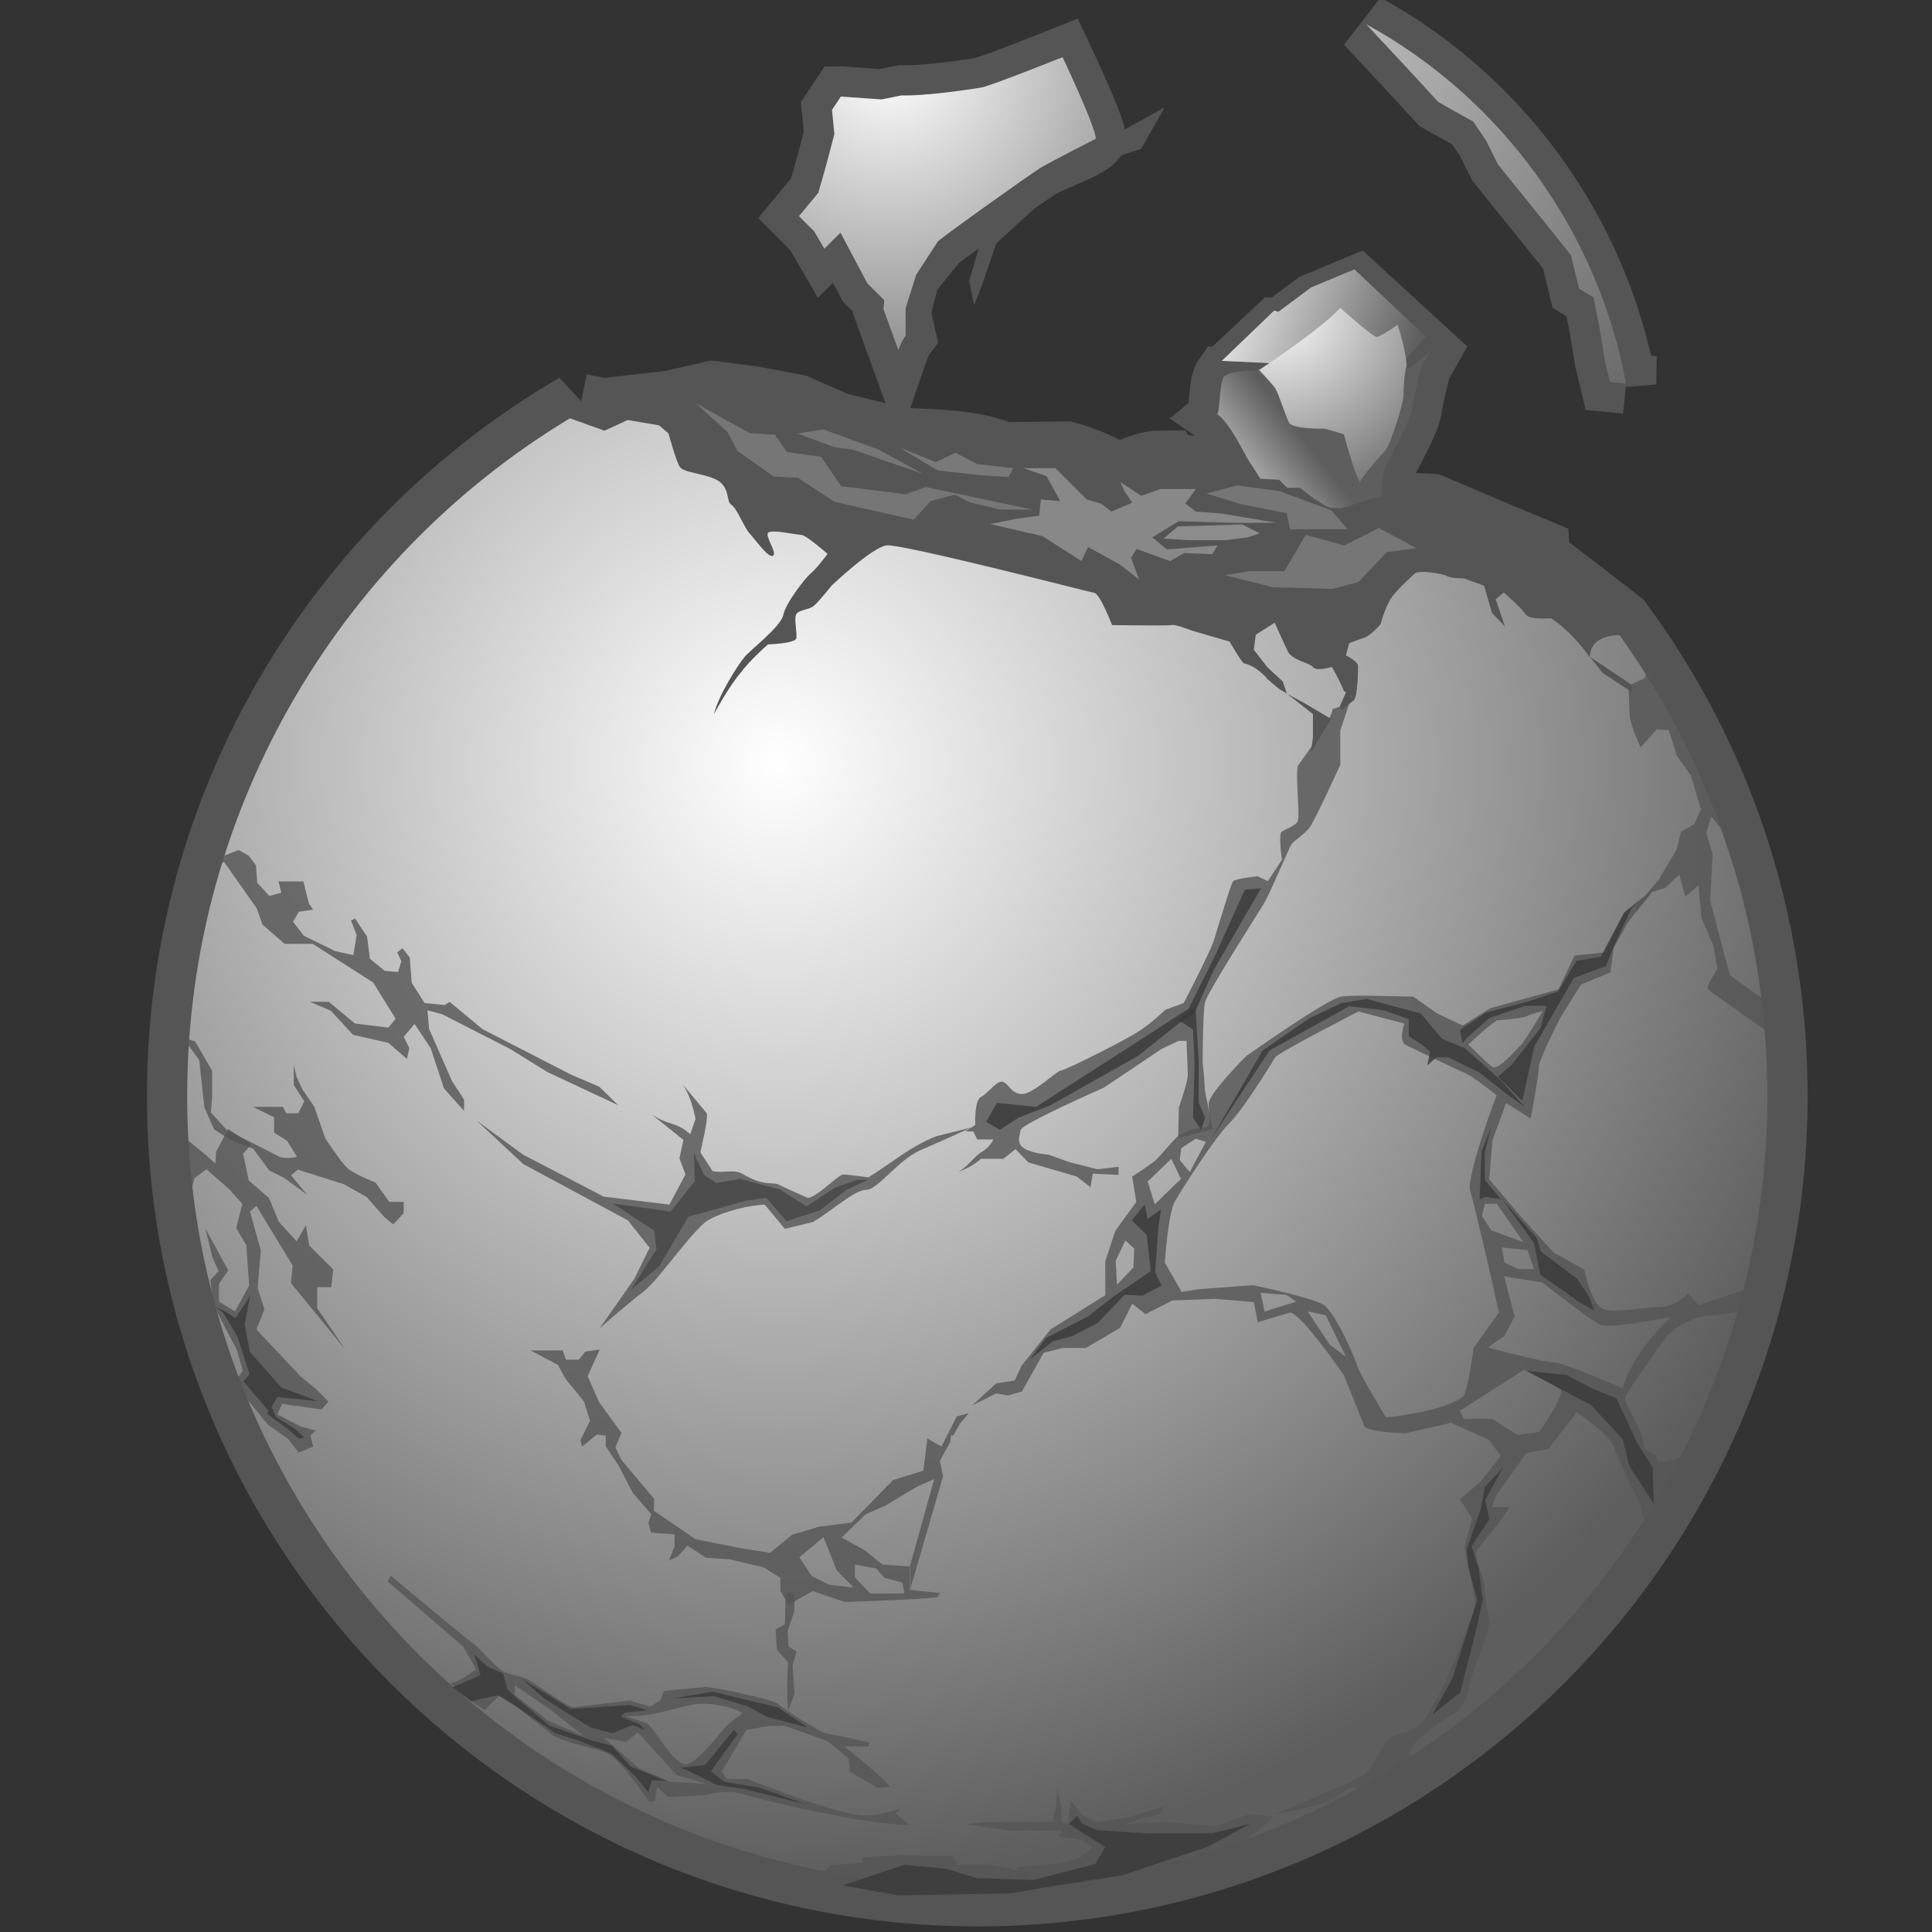 <svg xmlns="http://www.w3.org/2000/svg" width="48" height="48" xmlns:xlink="http://www.w3.org/1999/xlink"><rect width="100%" height="100%" fill="#333333" stroke="none"/><defs><radialGradient cx="1605.673" cy="1675.435" r="26.715" gradientUnits="userSpaceOnUse" gradientTransform="matrix(-1 0 0 1 1624.84 -1655.907)" fy="1675.435" fx="1605.673"><stop offset="0" stop-color="#fff"/><stop offset=".064" stop-color="#FDEED5"/><stop offset=".172" stop-color="#FBD395"/><stop offset=".262" stop-color="#F9BF66"/><stop offset=".331" stop-color="#F7B349"/><stop offset=".371" stop-color="#F7AF3E"/><stop offset=".691" stop-color="#EF7916"/><stop offset="1" stop-color="#A65416"/></radialGradient><radialGradient cx="1476.977" cy="1690.262" r="20.142" gradientUnits="userSpaceOnUse" gradientTransform="matrix(-.996 -.094 -.094 .996 1654.682 -1545.643)" fy="1690.262" fx="1476.977"><stop offset="0" stop-color="#fff"/><stop offset=".064" stop-color="#FDEED5"/><stop offset=".172" stop-color="#FBD395"/><stop offset=".262" stop-color="#F9BF66"/><stop offset=".331" stop-color="#F7B349"/><stop offset=".371" stop-color="#F7AF3E"/><stop offset=".691" stop-color="#EF7916"/><stop offset="1" stop-color="#A65416"/></radialGradient><radialGradient cx="634.36" cy="1723.128" r="10.074" gradientUnits="userSpaceOnUse" gradientTransform="matrix(.959 .283 -.283 .959 -99.24 -1830.233)" fy="1723.128" fx="634.36"><stop offset="0" stop-color="#fff"/><stop offset=".064" stop-color="#FDEED5"/><stop offset=".172" stop-color="#FBD395"/><stop offset=".262" stop-color="#F9BF66"/><stop offset=".331" stop-color="#F7B349"/><stop offset=".371" stop-color="#F7AF3E"/><stop offset=".691" stop-color="#EF7916"/><stop offset="1" stop-color="#A65416"/></radialGradient><radialGradient cx="263.111" cy="1664.644" r="5.507" gradientUnits="userSpaceOnUse" fy="1664.644" fx="263.111"><stop offset="0" stop-color="#fff"/><stop offset=".064" stop-color="#FDEED5"/><stop offset=".172" stop-color="#FBD395"/><stop offset=".262" stop-color="#F9BF66"/><stop offset=".331" stop-color="#F7B349"/><stop offset=".371" stop-color="#F7AF3E"/><stop offset=".691" stop-color="#EF7916"/><stop offset="1" stop-color="#A65416"/></radialGradient><linearGradient x1="261.09" x2="263.681" y1="1669.586" y2="1667.567" gradientUnits="userSpaceOnUse"><stop offset=".006" stop-color="#F7AF3E"/><stop offset="1" stop-color="#994410"/></linearGradient><linearGradient x1="261.373" x2="266.339" y1="1664.008" y2="1665.902" gradientUnits="userSpaceOnUse"><stop offset=".006" stop-color="#F7AF3E"/><stop offset="1" stop-color="#994410"/></linearGradient><radialGradient id="d" cx="634.36" cy="1723.128" r="10.074" xlink:href="#a" gradientUnits="userSpaceOnUse" gradientTransform="matrix(1.001 .295 -.295 1.001 -104.582 -1910.411)" fx="634.36" fy="1723.128"/><radialGradient id="c" cx="1476.977" cy="1690.262" r="20.142" xlink:href="#a" gradientUnits="userSpaceOnUse" gradientTransform="matrix(-1.039 -.098 -.098 1.039 1725.187 -1613.514)" fx="1476.977" fy="1690.262"/><radialGradient id="b" cx="1605.673" cy="1675.435" r="26.715" xlink:href="#a" gradientUnits="userSpaceOnUse" gradientTransform="matrix(-1.043 0 0 1.043 1694.054 -1728.547)" fx="1605.673" fy="1675.435"/><radialGradient id="a" cx="263.111" cy="1664.644" r="5.507" fx="263.111" fy="1664.644" gradientUnits="userSpaceOnUse"><stop offset="0" stop-color="#fff"/><stop offset="1" stop-color="#5e5e5e"/></radialGradient><radialGradient id="g" cx="263.111" cy="1664.644" r="5.507" xlink:href="#a" gradientUnits="userSpaceOnUse" fx="263.111" fy="1664.644" gradientTransform="matrix(1.043 0 0 1.043 -242.745 -1728.547)"/><linearGradient id="f" x1="261.09" x2="263.681" y1="1669.586" y2="1667.567" xlink:href="#a" gradientUnits="userSpaceOnUse" gradientTransform="matrix(1.043 0 0 1.043 -242.745 -1728.547)"/><linearGradient id="e" x1="261.373" x2="266.339" y1="1664.008" y2="1665.902" xlink:href="#a" gradientUnits="userSpaceOnUse"/></defs><g><path fill="#555" d="M28.93 2.68l-.58 1.02-.75.24-.42.16-.06.32-.65.2s-.56.4-.62.43c-.06.04-1.1 1-1.1 1l-.35 1.03-.2.5-.12-.6.25-.86.6-.8 2.7-1.93 1.3-.72z"/><path fill="none" stroke="#555" stroke-width="1.5" d="M40.4 9.54c-.7-3.8-3.1-7.1-6.46-8.94l1.1 1.18.7.76.86.48.32.47.3.6 1.25 1.55.56.7.2.83.36.22.14.7.14.86.13.54.4.04z"/><path fill="#555" d="M36.13 3v.35l.4.44.54.74.68 1.04.85.28.47.98.13.5.26.38.35.53-.06 1.22.27.03v-.8l-.33-1.46-.7-1.17-2.1-2.97L33.95.6 35 2.56z"/><path fill="none" stroke="#555" stroke-width="2" d="M14.4 10.25C8.57 13.65 4.65 20 4.65 27.23c0 10.84 8.8 19.63 19.64 19.63 10.83 0 19.62-8.8 19.62-19.63 0-4.35-1.4-8.37-3.8-11.63l-1.62-1.25s-.43-.23-.46-.52l-.77-.32-1.74-.74-1.9-.1h-.6l-.8-.6-.35.15-.32-.32-1.43-.06-.23.45-.74-.03-.3-.57c-.42 0-1.16.4-1.16.4-.23-.35-1.22-.62-1.22-.62l-1.58.02c-.68-.32-1.8-.33-2.55-.36l-1.62-.4-1-.44-1.08-.2-.93-.12-1 .23-1.73.2-.6-.12z"/><path fill="url(#b)" d="M14.4 10.25C8.57 13.65 4.65 20 4.65 27.23c0 10.84 8.8 19.63 19.64 19.63 10.83 0 19.62-8.8 19.62-19.63 0-4.4-1.44-8.45-3.87-11.72l-1.74-1.1-1-.62-2.23-1.22-1.43.36-.8.1-.54-.55-.53.3-.38-.4h-1l-.26.3-1.17-.07-.32-.47-7.94-1.1-1.22-.54-.6-.54-1 .13-.62.34-.52.2-2.34-.4z"/><path fill="url(#c)" d="M40.4 9.54c-.7-3.8-3.1-7.1-6.46-8.94l1.1 1.18.7.76.86.48.32.47.3.6 1.25 1.55.56.7.2.83.36.22.14.7.14.86.13.54.4.04z"/><path fill="none" stroke="#555" stroke-width="1.5" d="M20.9 2.4l1 .07.5-.1c.54.02 1.67-.14 2-.2.3-.07 2-.75 2-.75s.87 1.84.82 2.03c-.06.2-1.1.56-1.37.72-.27.17-2.42 1.7-2.55 1.83-.13.14-.64.78-.7.88-.04.1-.23.88-.23.88l.13.58c-.1.13-.18.36-.18.36l-.37-1.02.02-.22-.42-.42-.67-1.26-.4.4-.25-.43-.38-.38.48-.58.2-.7.2-.76-.06-.6.22-.33z"/><path fill="url(#d)" d="M20.9 2.4l1 .07.5-.1c.54.02 1.67-.14 2-.2.3-.07 2-.75 2-.75s.87 1.84.82 2.03c0 0-1.1.56-1.37.72-.27.17-2.42 1.7-2.55 1.83 0 0-.54.83-.54.83l-.26.83v.68c-.1.13-.18.36-.18.36l-.37-1.02.02-.22-.42-.42-.67-1.26-.4.4-.25-.43-.38-.38.48-.58.2-.7.2-.76-.06-.6.22-.33z"/><path fill="none" stroke="#555" stroke-width="1.5" d="M30.4 9.36c-.12.17-.1.86-.17.93.32.22.65.94.78 1.15.14.2.72 1.14.72 1.14s1.47.02 1.62.06c.15.04.93.24.93.24s.02-1.04.13-1.28c.12-.25.6-1.08.66-1.42.05-.33.22-1.06.26-1.12.04-.05.18-.3.18-.3L33.7 7.1l-1.05.44-.8.6h-.13l-1.3 1.22z"/><path fill="url(#e)" d="M265 1663.7l1.7 1.6-.68.78-4.18-.2 1.25-1.2.1.03.78-.58z" transform="matrix(1.043 0 0 1.043 -242.745 -1728.547)"/><path fill="url(#f)" d="M31.27 9.2s-.72 0-.86.16c-.12.17-.1.86-.17.93.32.22.65.94.78 1.15.14.2.72 1.14.72 1.14s1.47.02 1.62.06c.15.04.93.24.93.24s.02-1.04.13-1.28c.12-.25.6-1.1.66-1.42.05-.34.22-1.06.26-1.12.04-.05.18-.32.18-.32l-.52.42h-3.7z"/><path fill="url(#g)" d="M31.27 9.2s1.5-.98 2.03-1.55c0 0 .8.72.9.72.1 0 .52-.3.52-.3.1.25.26.96.22 1.05-.04.1-.07.48-.07.7 0 .2-.32 1.22-.45 1.37-.13.14-.63.7-.63.8-.16-.27-.4-1.2-.4-1.2l-.47-.14s-.84.02-.9-.16c-.1-.2-.27-.77-.35-.86-.07-.1-.4-.45-.4-.45z"/><path fill="#555" d="M16.64 29.93l-1.64-.2-2-1.04-1.16-.85L13 28.92l2.6 1.4.54.68-.38.77L14.9 33s.7-.62 1.1-.92c.38-.3 1.22-1.54 1.6-1.77.4-.22 1.02-.37 1.4-.38l.5.6.7-.17c.5-.3 1.03-.8 1.33-.8.27 0 .8-.75 1.33-.98.54-.23 1.28-.57 1.28-.57s-.6.15-.8.2c-.23.05-.7.32-.96.5-.28.2-.8.54-.8.54s-.52-.07-.63-.07c-.12 0-.67.58-.88.58 0 0-.6-.26-.73-.33-.14-.07-.37.05-.9-.27-.2-.12-.53 0-.74-.07l-.3-.46c.02-.1.2-.83.16-.97l-.6-.72c.23.33.32.86.32.86l-.13.38c-.37-.33-.53-.2-.97-.5l.8.64-.1.46.15.4-.4.75z" opacity=".8"/><path fill="#464646" d="M17.26 29.35l-.02-.7.25.54.3.2.6-.1.98.26.67.42.7-.46.56-.2h.27l-.55.26-.65.5-.83.27-.5-.58-.5.07-1.44.4-.72 1.23-.7.58.63-1-.06-.47-1.03-.67 1.44.2z" opacity=".8"/><path fill="#994410" d="M37.42 27.4l-.03.1c0-.04.02-.07.02-.1z" opacity=".8"/><path fill="#555" d="M43.63 31.95l-1.43.48-.26-.3s-.3.34-.68.34c-.38 0-1.14.17-1.43.05-.3-.13-.47-.98-.47-.98l-.76-.42-.88-.97-.72-.85.08-.97.34-.93-.2-.27c-.12.25-.77 2.1-.7 2.43.1.33.44 1.8.52 2.15.08.35.2.9.2.9l-.63.88s-.14 1.1-.26 1.2c-.4.35-1.75.52-1.92.52 0 0-.68-1.12-.72-1.3-.04-.16-.55-1.34-.84-1.5-.3-.18-1.74-.48-1.74-.48l-1.35.1-.42.07-.42-.73s.08-1.22.25-1.52c.17-.3 1-1.6 1.35-1.94.34-.33 1.06-1.5 1.14-1.64.1-.13 2.07-1.14 2.07-1.14l1.14.3s-.16.46.05.54c.2.1 1.26.6 1.52.72.25.13.97.72.97.72l.6.38s.2-1.06.2-1.27c0-.2.55-1.26.55-1.26l.5-.8.73-.3.08-.6.34-.62.63-.84-.7.6-.48.96-.76.08-.4.84-1.7.47-.68.43-.63-.3-.6-.42c-.4 0-1.44-.05-1.78 0-.34.04-2.37 1.48-2.37 1.48s-.93.93-.93 1.18c0 .25.1.6-.12.6-.2 0-.5.08-.68.24-.17.17-.38.43-.5.55-.13.12-.6.42-.6.42l.1.63-.52.72-.25.76v.84l-1.36.85-.72.9-.17.37-.46.07-.6.55.6-.3.3.05.34-.1.54-.96.47-.12h.58l.85-.5.3-.6.33.26.67-.34 1.06-.04.96.08.1.5.8-.24c.3.04 1.34 1.56 1.34 1.56l.5 1.24c0 .17 1.03.2 1.03.2l1.13-.26.94.42.3.4-.52.66-.5.42.3.47c0 .06-.18.7-.18.7 0 .24.26 1.17.26 1.42s-.76 2-.76 2-.42.87-.64 1.04c-.2.17-.6.17-.76.34-.16.17-.42.76-.63.9-.2.12-2.2.96-2.2.96s.93-.17 1.27-.3c.34-.12.5-.38.68-.38.17 0 .12.22.12.22s.85-.22 1.44-.68c.04-.34-.68-.3.8-1.27.6-.33.47-.8.64-1.14.12-.37.34-.92.38-1.13.04-.2-.1-.55-.1-.9 0-.33-.28-.75-.2-.96.1-.2.72-.84.8-1.1h-.42l.1-.28.75-1.06.55-.1.7-.92.4.3s.5.38.54.6c.05.2.64 1.4.64 1.4l.12.5 1.15-1.77s-.85.35-.85.14c0-.2-.34-.14-.34-.4 0-.25-.46-.97-.46-1.1 0-.12 1.05-1.56 1.05-1.56.3-.3.77-.5 1.02-.5s.9-.13.9-.13l.28-.55zm-6.46-6.6c.1 0 .63-.05.76-.1.13-.07.4-.13.4-.13s-.43.73-.55.85c-.12.12-.56.63-.7.54-.12-.08-.6-.56-.6-.56s.6-.56.7-.58zm-9 6.13l-.42.44-.03-.6.24-.5.22.2-.02.46zm1.17-2.95l.37-.24.25.08-.4.75-.25-.3.04-.3zm-.82.82l.58-.56.24.5-.65.63-.18-.58zm2.9 3.24l-.1-.47.64.05.24.17-.77.24zm1.63.84l-.56-.85.45.1.5 1.03-.4-.3zm5.05-1.9h-.38l-.34-.16-.07-.38.64.07.16.46zm-1.06-.98l-.22-.34.07-.3h.3l.66.95-.82-.3zm.34 2.63l.25-.47-.26-1 .94.15s1.18.92 1.44 1.05c.25.12 1.78-.2 1.78-.2s-.92.8-1.22 1.78c0 0-1.46-.64-1.7-.64-.26 0-1.64-.37-1.64-.37l.42-.3zm.9 2.37c-.05.05-.58.1-.58.1l-.63-.4h-.7l-.1-.2 1.6-1.02s.88.38.92.54c.02.15-.46.9-.52.97z" opacity=".8"/><path fill="#555" d="M22.23 45.08l.14-.15s-.56.2-1 .17c-.47-.04-1.74-.5-1.74-.5l-1.06-.4h-.52l-.12-.2.18-.28.43-.74.57-.1h.4l1.05.38.52.42.04.34.68.4.3-.03c-.03-.13-1.12-1-1.12-1h.6l.02-.1s-.9-.2-1.06-.22c-.15-.02-1.06-.6-1.2-.73-.13-.1-.7-.22-.9-.26-.2-.07-.9-.17-.9-.17l-1.04.1-.1.24-.25.15-.5-.15-1.42.17c-.08 0-.85-.52-1.05-.66-.2-.13-.52-.13-.7-.25-.2-.12-.5-.5-.7-.66-.23-.16-2.07-1.7-2.07-1.7l-.08.14 1.88 1.62.32.56s-.38.3-.64.35c0 0 .5.47.85.66l.4-.38 1.32 1.03c.52.25 1 .28 1.33.43.32.15 1.04 1.2 1.04 1.2h.13l.07-.36.28.25.9-.05s.5-.13.8-.06c1.83.5 3.72.82 4.27.8l-.32-.28zm-8.66-2.37l-.78-.6v-.24l.93.64.78.62-.93-.4zm3.1 1.57l-.8-.35-.86-.75.54.1.3-.24.96 1.06.75.22-.87-.05zm.35-.45c-.3-.02-.77-.9-.93-1-.16-.08-.58-.2-.58-.2.66.07 1.45-.28 1.87-.3.4-.02.95.12 1.07.24 0 0-.3.2-.44.35-.14.16-.73.94-1 .92z" opacity=".8"/><path fill="#555" d="M23.68 35.67l.17-.3.22-.26-.3.08-.38.75-.35-.2-.1.8-.75.23-1.04 1.06-.8.1-.67.2-.55.45-.75-.12-1.1-.22-1.03-.7v-.3l-.82-.98-.14-.3.15-.36-.56-.77-.28-.64.3-.66-.36.05-.16.2h-.32l-.08-.23h-.8l.68.36.2.36.45.55.15.48-.24.48.04.16.37-.3.22.03v.26l.33.5.34.66.46.53-.07.22.07.24.58.04v.3l-.14.35.22-.1.24-.27.46.3.58.04.85.2.42.26v.33l.2.34.6-.34.8.27s1.74-.05 2.3-.12l.07-.1-.76-.08v-.58l-.68-.05-.43-.35-.58-.32.6-.58.5-.22.8-.48.4-.17-.6 2.15v.6l.82-2.82-.08-.38.26-.48.02-.17zm-2.44 3.2l.53.1.2.23.45.12.05.27h-.85l-.38-.4v-.34zm-.05.57l-.6-.07-.43-.22-.3-.46.6-.5.33.83.4.4z" opacity=".8"/><path fill="#555" d="M6.38 22.57l.14.4.55.48h.7l1.5.96.56.9-.18.22-.83-.1-.65-.54H7.7l.52.22.55.6.88.2.46.4.06-.27-.14-.28.27-.32.4.6.33 1 .5.56v-.28l-.3-.46-.57-1.3-.04-.46.37.1 1.7.87.9.56 1.77.83-.47-.46-.7-.3-2.2-1.13-.82-.68-.12.08-.5-.05-.32-.5-.05-.63-.18-.23-.13.1.1.22-.08.27-.33-.03-.37-.3-.07-.55-.3-.45-.1.05.14.36-.08.5-.45-.1-.78-.38-.27-.35.15-.25.35-.05-.1-.14-.07-.26-.07-.3h-.62l.07.28-.3.08-.3-.33-.03-.43-.18-.24-.25-.14-.37.14-.33.1-.08.16.42-.1z" opacity=".8"/><path fill="#555" d="M6.3 27.5h.73l.08.16h.3l.15-.3-.26-.4v-.5l.07.3.14.3.3.44.27.78s.38.58.55.74c.18.16.7.36.7.36l.34.48h.36v.28l-.26.28-.22-.18-.44-.5-.57-.32-1.14-.36-.17.14.4.48-.58-.42-.36-.18-.4-.54-.57-.22-.4-.26-.24-.54-.07-.62-.06-.56-.42-.58.32.12.42.72v.66l-.03.38.4.44s1.08.54 1.26.64c.18.1.48.02.48.02l-.25-.4-.32-.2v-.38l-.52-.26z" opacity=".8"/><path fill="#555" d="M19.27 40.48l.03.5.28.32-.02.46v.42l.02.33.16-.43-.05-.7.1-.35-.2-.12-.02-.4.16-.46.02-.44-.23-.05-.02.8z" opacity=".8"/><path fill="#555" d="M24.46 45.27h1.68l.1-.4.03-.45.1.5v.38h.17l.06-.57.26.34.35.2.84-.12.85-.27-.03.18-.63.16-.26.1.95-.05 1.3.1.8-.3.62.06s-.98.94-2.14 1.35c-1.16.4-3.36.47-4.26.48l.02-.57 1.1-.1.47-.14.3-.25-.25-.18-.6-.1.1-.14h-1.3l-1.1-.16.48-.05z" opacity=".8"/><path fill="#555" d="M20.63 46.34l.8-.06v-.13l.88-.06 1.37.03.1.2h.8l.95.2.04.33s-1.72.28-2.54.2c-.8-.07-2.64-.43-2.64-.43l.25-.3z" opacity=".8"/><path fill="#555" d="M27.1 29.5l-.35-.27-1.2-.35-.32-.33-.3.24h-.56s-.2.2-.56.32c.24-.12.4-.4.6-.5.2-.13.27-.3.27-.3h-.4l-.1-.2h-.2l.25-.16s-.03-.63.15-.7c.18-.1.4-.43.54-.37.15.05.2.3.48.3.27 0 .86-.58.95-.58.1 0 1.57-.74 1.9-.95.33-.2.7-.56.7-.56l.46-.17s.6-1.16.73-1.5c.12-.37.44-1.47.5-1.53.06-.06.6-.12.6-.12l.26.12.35-.53s-.1-.65 0-.7c.1-.07.4-.16.4-.3.04-.16-.07-1.2 0-1.34.1-.15.9-1.22.85-1.4 0 0 .35-.1.44-.2l-.24.73V19s-.65 1.42-.77 1.57c-.12.15-.38.32-.44.4-.07.1-.55 1.26-.7 1.5-.15.24-1.4 2.2-1.45 2.43-.06.24-.06 1.5-.06 1.5s.05.45.05.6c0 .15.07.4.07.4l.12.65-.85.23.02-.77s.22-.62.22-.8c0-.17-.03-.7-.03-.85h-.2l-.42.2-1.43.96s-2.04.9-2.07 1.05c-.03.15-.12.35.1.47.2.12.6.15.6.15l.5.18.7.18.53-.06v.2l-.64-.03-.06.36z" opacity=".8"/><path fill="#555" d="M13.9 10.3s4.2-.64 4.37-.64c.15 0 1 .36 1 .36s.3.07.68.2c.36.13.93.4 1.35.4.4 0 1.58.14 1.8.14.2 0 2.43.47 2.62.52.18.06 1.12.24 1.12.24l.8.3.36.06.37-.13.5-.07.38.44.73-.03.03-.27 1.77.1.2.2h.32s.67.56.9.53c.24-.02.86-.28 1.07-.3.2-.03.84.2.95.22.25.07 2.42 1 2.42 1s.47.33.73.46 2.1 1.63 2.2 1.8c-.35-.12-1.07-.06-1.07.5-.5-.7-.97-.97-.97-.97s-.53.05-.63-.1c-.1-.16-.54-.54-.54-.54l-.2.17.23.67-.32-.33-.2-.68-.5-.18s-.34 0-.42-.06c-.08-.05-.7-.16-.8-.06-.1.1-.53.46-.65.72-.13.26-.2.54-.2.54s-.26.3-.42.34c-.16.05-.36.13-.36.13l-.08.3s.3.16.3.26 0 .78-.12.88c-.02-.15-.23-.25-.23-.25-.12-.3-.3-.6-.3-.6s-.4.12-.47 0c-.08-.1-.52-.17-.62-.38-.1-.2-.33-.72-.33-.72l-.47.3-.05.37.34.44.38.35.1.3-.2-.12-.27-.23s-.27-.34-.6-.4c-.1-.1-.35-.54-.35-.54l-.96-.28s-.4-.16-.48-.13c-.08.02-1.48 0-1.48 0s-.3-.78-.44-.8c-.16-.03-4.8-1.23-5.17-1.18-.37.06-1.36 1-1.36 1s-.34.43-.44.5c-.1.1-.4.1-.44.22-.06.1.04.5 0 .6-.06.12-.7.14-.7.14s-.43.37-.7.73c-.3.36-.64 1-.64 1 .1-.45.6-1.23.76-1.42.15-.18.9-.75.96-1.04.05-.27.52-.9.7-1.05.18-.16.4-.47.4-.47s-.5-.44-.64-.47c-.13 0-.72-.14-.83-.06-.1.07.22.5.12.57-.1.1-.45-.4-.58-.54-.13-.13-.33-.65-.46-.72-.13-.08-.03-.37-.3-.58-.3-.2-.87-.2-.98-.36-.1-.16-.28-.83-.28-.83l-.52-.45-.42.08-.65.3-1.12-.4z"/><path fill="#7e7e7e" d="M18.32 11.2l.9.64.6.03.92.6 1.96.44.42-.46.6-.16.4.2.73.17h.8L23 12.1l-.5.18-1.6-.2-.5-.73-.85-.12-.3-.43-.62-.04-.55-.3-.8-.45.8.73z" opacity=".8"/><path fill="#959595" d="M28.3 14.4l-.2-.54.14-.22.83.3.35-.2.7.03.13-.22-1.26.1-.36-.3.65-.4 1.4.04h1.04l-1.36-.23-.65-.05-.26-.2.26-.36h-.88l-.48.17-.52-.35.1.22.2.3-.52.22-.26-.2-.35-.1-.48-.48-.3-.3h-.8l.58.2.34.62-.48-.04-.04.4-.57.08-.65.13 1.3.3.97.62.16-.35.8.44z" opacity=".8"/><path fill="#7e7e7e" d="M33.4 13.55l-.96-.26-.53.9h-.86l-.62.1 1.2.3 1.47.04.65-.17.7-.74.74-.1-.93-.5z" opacity=".8"/><path fill="#9a9a9a" d="M30.86 13.03l.44.22-.3.1-.53.07h-.96l-.6-.04.35-.3z" opacity=".8"/><path fill="#828282" d="M23.74 11.25l.54.28.9.1-.13.22-.65-.04-1.1-.12-.95-.57.9.36z" opacity=".8"/><path fill="#7e7e7e" d="M21.83 11.17l1.1.6-.88-.3-.86-.3-.46-.06-.92-.34.65-.1z" opacity=".8"/><path fill="#7e7e7e" d="M31.78 12.2l1.3.48.4.47h-1.43l-.08-.4-1.12-.22-.88-.27.77-.2z" opacity=".8"/><path fill="#555" d="M6.12 34.74l.54.66.5.35.26.34.36-.15-.07-.28.13-.12-.37-.1-.58-.3.12-.26.98.14.17-.2-.32-.32-.37-.3-1.1-1.17.2-.5-.17-.53.08-.93-.27-.97.16-.14.9 1.48-.04.44 1.35 1.65-.7-1.03v-.52h.35l.05-.44-.6-.6-.08-.5-.23.4-.44-.48-.25-.6-.5-.43-.14-.66.2-.24-.57-.38-.3.56-.02.3-.22-.2-.78-.64-.12-.4-.05-.46v1.22l.05.2.4.54.1.5.1-.4.3-.22.57.5.32.36-.15.6.25.43.07 1-.35.64-.4-.24v-.44l.23-.34-.35-.64-.22-.4.18.72.15.34-.2.22.05.57.35.68.26.5.14.5-.2.3-.2-.47-.48-.68.24.88.7 1.43-.28-.5z" opacity=".8"/><path fill="#3a3a3a" d="M27.04 32.7l.6-.47.95-.65-.1-.9-.37-.36.32-.4.07.37.34-.25-.07.44-.08 1.13.16.33-.48.25-.44-.02-.67.7-.62.32-.5.14-.56.44.4-.53z" opacity=".8"/><path fill="#3a3a3a" d="M22.47 46.33l1.04.1.75.23 1.4.05 1.55-.4.25-.42-.54-.34-.36-.24.2-.2.13.2.37.16 1.25.08h1.6l.96-.24-1.08.58-2.1.7-1.6.25-1.2.2-2.78.05-1.37-.25.75-.25z" opacity=".8"/><path fill="#3a3a3a" d="M6.2 34.14l-.15.18.62.73-.03.08.48.35.3.26.15-.02-.24-.22-.48-.3-.1-.25.14-.24 1 .1-.9-.34-.78-.88-.13-.68.14-.76-.05.12-.32.48-.22-.15-.27-.13.18.14.36.6z" opacity=".8"/><path fill="#555" d="M41.24 21.8l.42-.7.1-.43.34-.2.16-.36-.25-.84-.35-.5-.2-.63-.3-.02-.4.45-.17-.4-.1-.34-.03-.8.4-.18.23-.64c.4.44 2.22 4.65 2.63 6.02-.3-.66-.5-.8-.5-.8l-.2-.06-.27-.8-.23-.28-.13.4.16.53-.06 1.16.32 1.22.17.63.86.62.18.86-1.5-1.06-.1-.1.05-.15.2-.33-.1-.57-.3-.7-.07-.8-.33.28-.15-.55-.35.33-.32.1-.4.5v-.15l.6-.7z" opacity=".8"/><path fill="#3a3a3a" d="M32.53 25.3l.8-.38.62-.1 1.35.36.53.63.56.23.9.8.6.67-.5-.36-.63-.5-.77-.38h-.3l-.23.2.07-.34-.17-.15-.36-.24v-.42l-.63-.22-.85-.1-1.98 1.1-1.45 2.2 1.28-2.2z" opacity=".8"/><path fill="#3a3a3a" d="M39.1 24.3l.8-.3.2-.5.43-.93.32-.3-.5.4-.58 1.1-.6.1-.46.76-.74.25-1.06.28-.64.43.07.33.1-.13.57-.5.88-.3h.53l-.14.54-.72.92-.34.3.6.6.3-1.35z" opacity=".8"/><path fill="#3a3a3a" d="M36.76 29.8l.13-.06.4.05-.4-.47v-.7l.16-.62-.24.6z" opacity=".8"/><path fill="#3a3a3a" d="M38.27 31.67l.6.42.34.25.4.22-.13-.35-.3-.44-.9-.68-.1-.33-.87-.98.8 1.1z" opacity=".8"/><path fill="#3a3a3a" d="M39.56 34.5l.6.24.52 1.12.38.6.03.9-.62-.95-.15-.65-.8-.86-.52-.27-1.08-.57 1 .1z" opacity=".8"/><path fill="#3a3a3a" d="M36.7 39.76l-.62 1.95-.5.9.7-.56.4-1.58.16-.72-.1-.77-.18-.57.44-.66-.1-.48.45-.82-.46.5-.1.54-.35 1 .04.43z" opacity=".8"/><path fill="#555" d="M31.98 17.24l.64.5v.58l-.05.37.5-.83-.68-.4z"/><path fill="#555" d="M33.63 17.4l-.3.24-.04-.1.17-.38z"/><path fill="#555" d="M40.55 17.2l-.73-.48-.32-.4 1.05.7z"/><path fill="#3a3a3a" d="M30.16 23.8l-.63 1.26-.57.37-3.22 2.07-.97-.1-.27.47.34.2.46-.3.78-.3 2.2-1.24 1-.8.4-.27.48-1.07 1.17-2.02-.4.03z" opacity=".8"/><path fill="#3a3a3a" d="M11.78 41.1l.32.3.4.18.1.38.22.22.84.7 1.07.37.47.12.47.52.9.36-.38-.02-.08.3-.33-.4-.6-.57-.82-.32-.57-.18-.93-.64-.48-.3-.35.07-.32.08-.47-.35.7-.3z" opacity=".8"/><path fill="#3a3a3a" d="M15.65 42.36l.43.13-.56.06-.1.1.46.18.14.15-.3-.12-.5.2-.52-.13-.6-.36-.62-.4-.5-.45 1.2.74z" opacity=".8"/><path fill="#3a3a3a" d="M19.33 42.42l.74.5-1-.26-.5-.27-.84-.25-1.03.06 1-.17z" opacity=".8"/><path fill="#3a3a3a" d="M18.23 42.98l.1.1-.67.93.34.26.86.14 1.17.42-1.53-.38-.68-.1-.67-.33-.23-.1.6-.07z" opacity=".8"/><path fill="#3a3a3a" d="M29.68 26.43l-.04 1.34.2.3.1-.3-.16-.38v-1.04L29.7 25l-.43.34.37.24z" opacity=".8"/></g></svg>